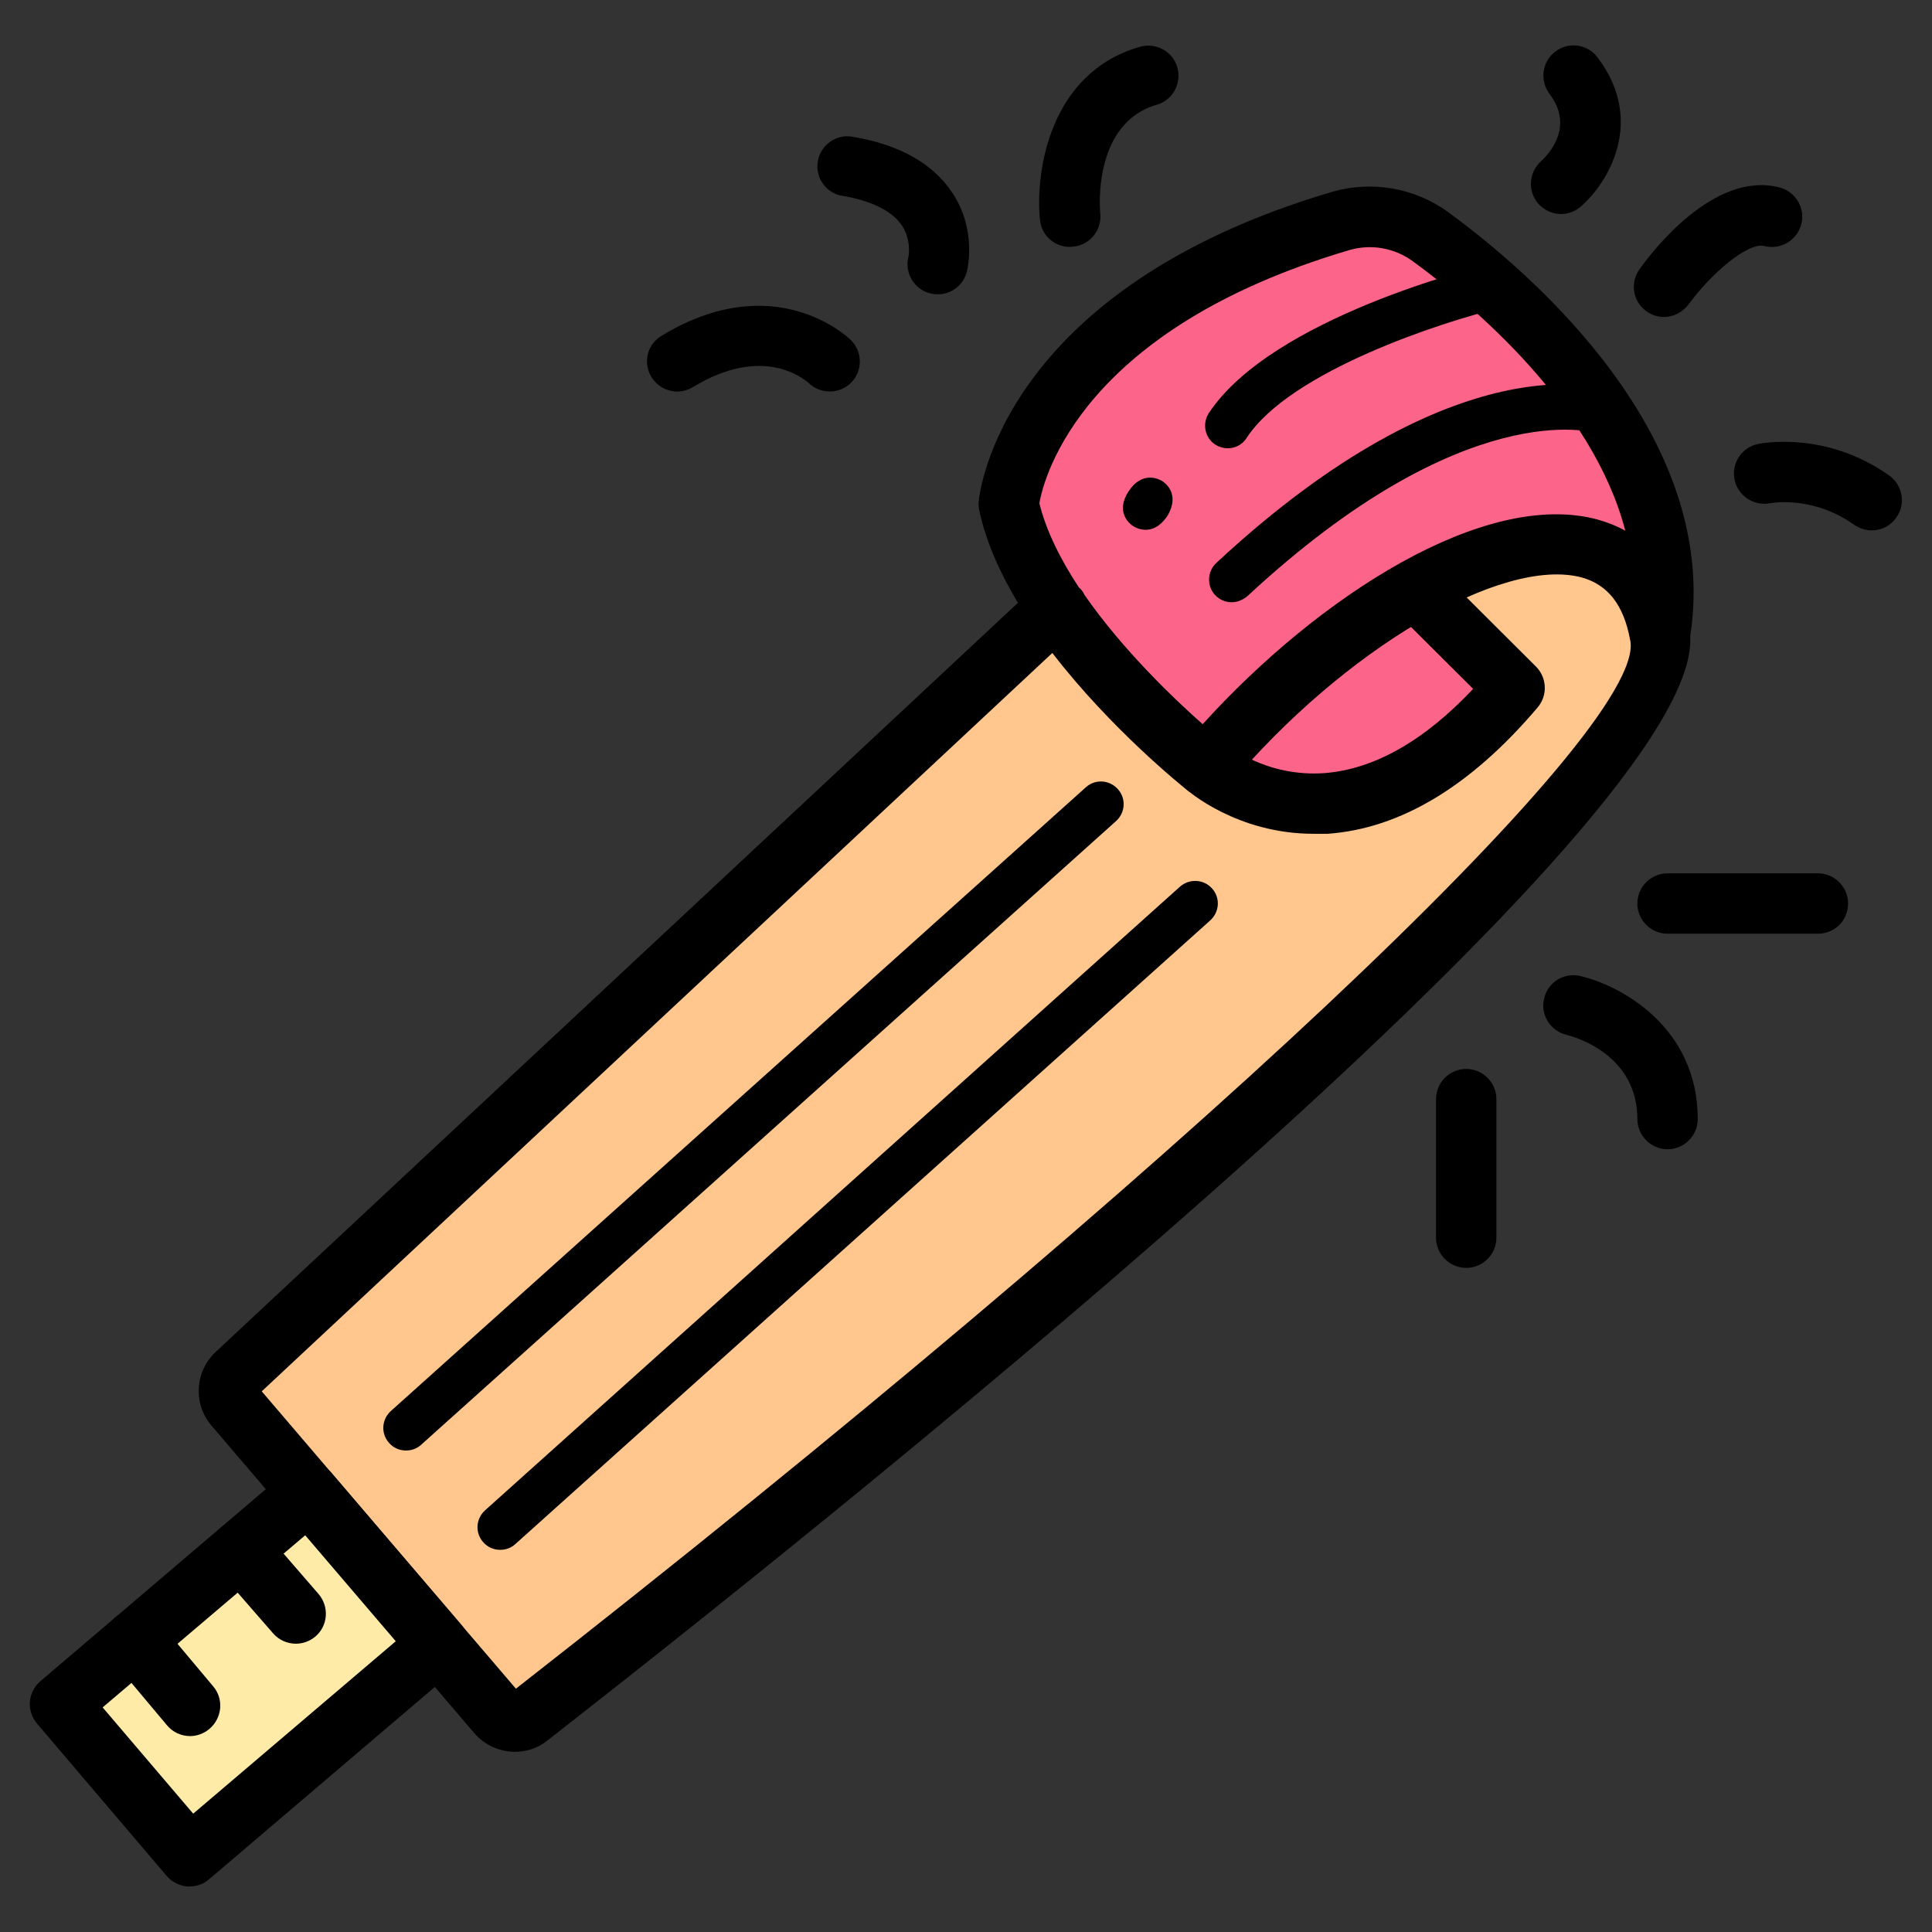 <svg id="Layer_2" enable-background="new 0 0 64 64" viewBox="0 0 64 64" xmlns="http://www.w3.org/2000/svg"><rect x="0" y="0" width="64" height="64" fill="#333333" stroke="none"/><g><path d="m54.99 21.05c-.76-4.28-5.27-3.6-9.8-.45-1.82 1.25-3.65 2.9-5.24 4.79 0 0-2.97-2.36-4.93-5.26-.75-1.1-1.35-2.28-1.6-3.43 0 0 .57-6.3 10.98-9.38 1.03-.31 2.14-.11 3.01.52 2.77 2.04 8.62 7.13 7.58 13.21z" fill="#fd6489"/><path d="m54.99 21.05c.99 5.57-32.61 32.03-37.46 35.82-.33.25-.79.2-1.06-.11l-8.7-10.18c-.27-.32-.24-.79.06-1.07l27.19-25.38c1.96 2.9 4.93 5.26 4.93 5.26 1.59-1.89 3.42-3.54 5.24-4.79 4.53-3.15 9.04-3.83 9.8.45z" fill="#ffc68d"/><path d="m39.95 25.39s4.57 4.09 10.23-2.62l-3.27-3.26z" fill="#fd6489"/><path d="m10.22 49.44-8.23 7.01 4.29 5.04 8.24-7.02z" fill="#ffeba8"/><path d="m17.06 58.03c-.5 0-1-.21-1.35-.62l-8.7-10.18c-.62-.72-.56-1.8.14-2.45l26.57-24.81c-.59-.99-1.06-2.02-1.28-3.06-.02-.1-.03-.2-.02-.3.03-.29.75-7.01 11.69-10.25 1.32-.39 2.77-.14 3.88.68 2.76 2.02 9.03 7.42 8 14.04.38 6.03-26.28 27.53-37.86 36.58-.31.25-.69.37-1.07.37zm-8.39-11.94 8.42 9.85c21.89-17.11 37.4-31.68 36.92-34.7 0-.01 0-.02-.01-.04-.21-1.16-.74-1.83-1.6-2.07-2.64-.71-7.89 2.38-11.69 6.9-.35.41-.96.47-1.39.14-.15-.12-2.52-2.02-4.46-4.54zm27.25-26.39c1.27 1.83 2.97 3.45 3.92 4.29 3.83-4.23 9.34-7.79 13.08-6.78.29.08.61.2.92.37-1.07-4.12-5.06-7.48-7.03-8.92-.61-.45-1.4-.59-2.13-.37-8.82 2.61-10.09 7.48-10.25 8.38.23.93.71 1.88 1.31 2.79.08.06.14.15.18.24z"/><path d="m43.51 27.62c-2.53 0-4.16-1.42-4.23-1.49-.41-.37-.45-1-.08-1.41s.99-.45 1.41-.08c.06.05 1.32 1.11 3.27.97 1.64-.13 3.29-1.06 4.92-2.79l-2.6-2.59c-.39-.39-.39-1.02 0-1.41s1.02-.39 1.41 0l3.27 3.26c.37.37.39.96.06 1.35-2.21 2.61-4.55 4.02-6.96 4.19-.15 0-.31 0-.47 0z"/><path d="m6.28 62.49c-.03 0-.05 0-.08 0-.26-.02-.51-.15-.68-.35l-4.29-5.04c-.17-.2-.26-.46-.24-.73.02-.26.15-.51.35-.68l8.23-7.01c.42-.36 1.05-.31 1.41.11l4.3 5.03c.17.2.26.46.24.73-.02.26-.15.51-.35.68l-8.24 7.02c-.18.16-.41.24-.65.24zm-2.88-5.93 3 3.52 6.72-5.72-3-3.51z"/><path d="m6.3 57.51c-.29 0-.57-.12-.77-.36l-1.82-2.17c-.36-.42-.3-1.05.12-1.41.42-.35 1.05-.3 1.41.12l1.82 2.17c.36.42.3 1.05-.12 1.41-.19.16-.42.24-.64.24z"/><path d="m9.8 54.45c-.28 0-.56-.12-.75-.34l-1.83-2.1c-.36-.42-.32-1.05.1-1.41s1.05-.32 1.41.1l1.82 2.1c.36.42.32 1.05-.1 1.41-.19.16-.42.24-.65.24z"/><path d="m13.45 48.05c-.21 0-.41-.08-.56-.25-.28-.31-.25-.78.06-1.06l23.02-20.66c.31-.28.78-.25 1.06.06s.25.78-.06 1.06l-23.02 20.66c-.14.13-.32.19-.5.19z"/><path d="m16.57 51.34c-.21 0-.41-.08-.56-.25-.28-.31-.25-.78.06-1.06l23.02-20.66c.31-.27.78-.25 1.06.06s.25.78-.06 1.06l-23.02 20.66c-.14.13-.32.19-.5.19z"/><path d="m37.95 17.55c-.22 0-.38-.1-.44-.14-.1-.07-.57-.46-.12-1.14s1-.4 1.1-.34.6.42.2 1.13c-.02.03-.04.06-.06.09-.23.31-.47.4-.68.4zm-.56-1.23.15.08z"/><path d="m40.67 14.85c-.14 0-.28-.04-.41-.12-.35-.23-.44-.69-.22-1.04 2.09-3.17 8.94-4.85 9.23-4.92.4-.09.81.15.9.55.1.4-.15.81-.55.9-1.82.44-6.86 2.06-8.32 4.28-.14.23-.38.35-.63.35z"/><path d="m40.8 19.95c-.2 0-.4-.08-.55-.24-.28-.3-.26-.78.04-1.06 8.01-7.45 12.89-5.79 13.09-5.71.39.14.59.57.45.96s-.56.59-.95.45c-.08-.03-4.34-1.31-11.56 5.4-.16.13-.34.2-.52.2z"/><path d="m22.44 12.97c-.34 0-.67-.17-.86-.48-.29-.47-.14-1.09.34-1.37 3.73-2.26 6.16.04 6.26.14.4.39.4 1.02.02 1.41s-1.01.4-1.41.02c-.16-.14-1.51-1.28-3.83.13-.17.1-.35.15-.52.15z"/><path d="m31.06 9.75c-.08 0-.16-.01-.24-.03-.53-.13-.86-.67-.73-1.2.01-.04.11-.57-.22-1.06-.32-.47-1-.81-1.95-.97-.55-.08-.92-.6-.83-1.14s.6-.92 1.15-.82c1.56.26 2.67.89 3.31 1.86.8 1.21.51 2.47.48 2.6-.11.46-.52.76-.97.76z"/><path d="m55.12 10.5c-.2 0-.4-.06-.58-.19-.45-.32-.55-.94-.23-1.39.39-.55 2.46-3.28 4.64-2.71.53.14.86.68.72 1.22-.14.53-.69.86-1.22.72-.54-.14-1.77.91-2.51 1.93-.21.27-.51.42-.82.42z"/><path d="m62.01 17.57c-.2 0-.4-.06-.58-.18-1.38-.98-2.73-.73-2.79-.72-.54.1-1.07-.24-1.18-.78s.23-1.06.76-1.18c.09-.02 2.24-.46 4.36 1.04.45.32.56.94.24 1.39-.19.28-.5.43-.81.43z"/><path d="m55.24 38.07c-.55 0-1-.45-1-1 0-2.16-2.11-2.73-2.35-2.79-.53-.13-.87-.66-.74-1.2.12-.54.65-.87 1.19-.75 1.35.31 3.9 1.69 3.9 4.74 0 .55-.45 1-1 1z"/><path d="m48.57 42c-.55 0-1-.45-1-1v-4.59c0-.55.45-1 1-1s1 .45 1 1v4.59c0 .55-.45 1-1 1z"/><path d="m60.22 30.93h-4.98c-.55 0-1-.45-1-1s.45-1 1-1h4.98c.55 0 1 .45 1 1 0 .56-.44 1-1 1z"/><path d="m35.44 8.18c-.51 0-.94-.38-.99-.9-.16-1.6.32-4.87 3.31-5.73.53-.15 1.09.15 1.24.68s-.15 1.09-.68 1.24c-2.13.61-1.89 3.49-1.87 3.61.05.55-.35 1.04-.9 1.09-.05 0-.08.01-.11.01z"/><path d="m51.71 7.09c-.28 0-.55-.12-.75-.34-.36-.41-.32-1.04.09-1.41.27-.25 1.1-1.15.28-2.23-.33-.44-.25-1.07.19-1.4.44-.34 1.07-.25 1.4.19 1.6 2.11.35 4.15-.54 4.93-.2.18-.44.26-.67.26z"/></g></svg>